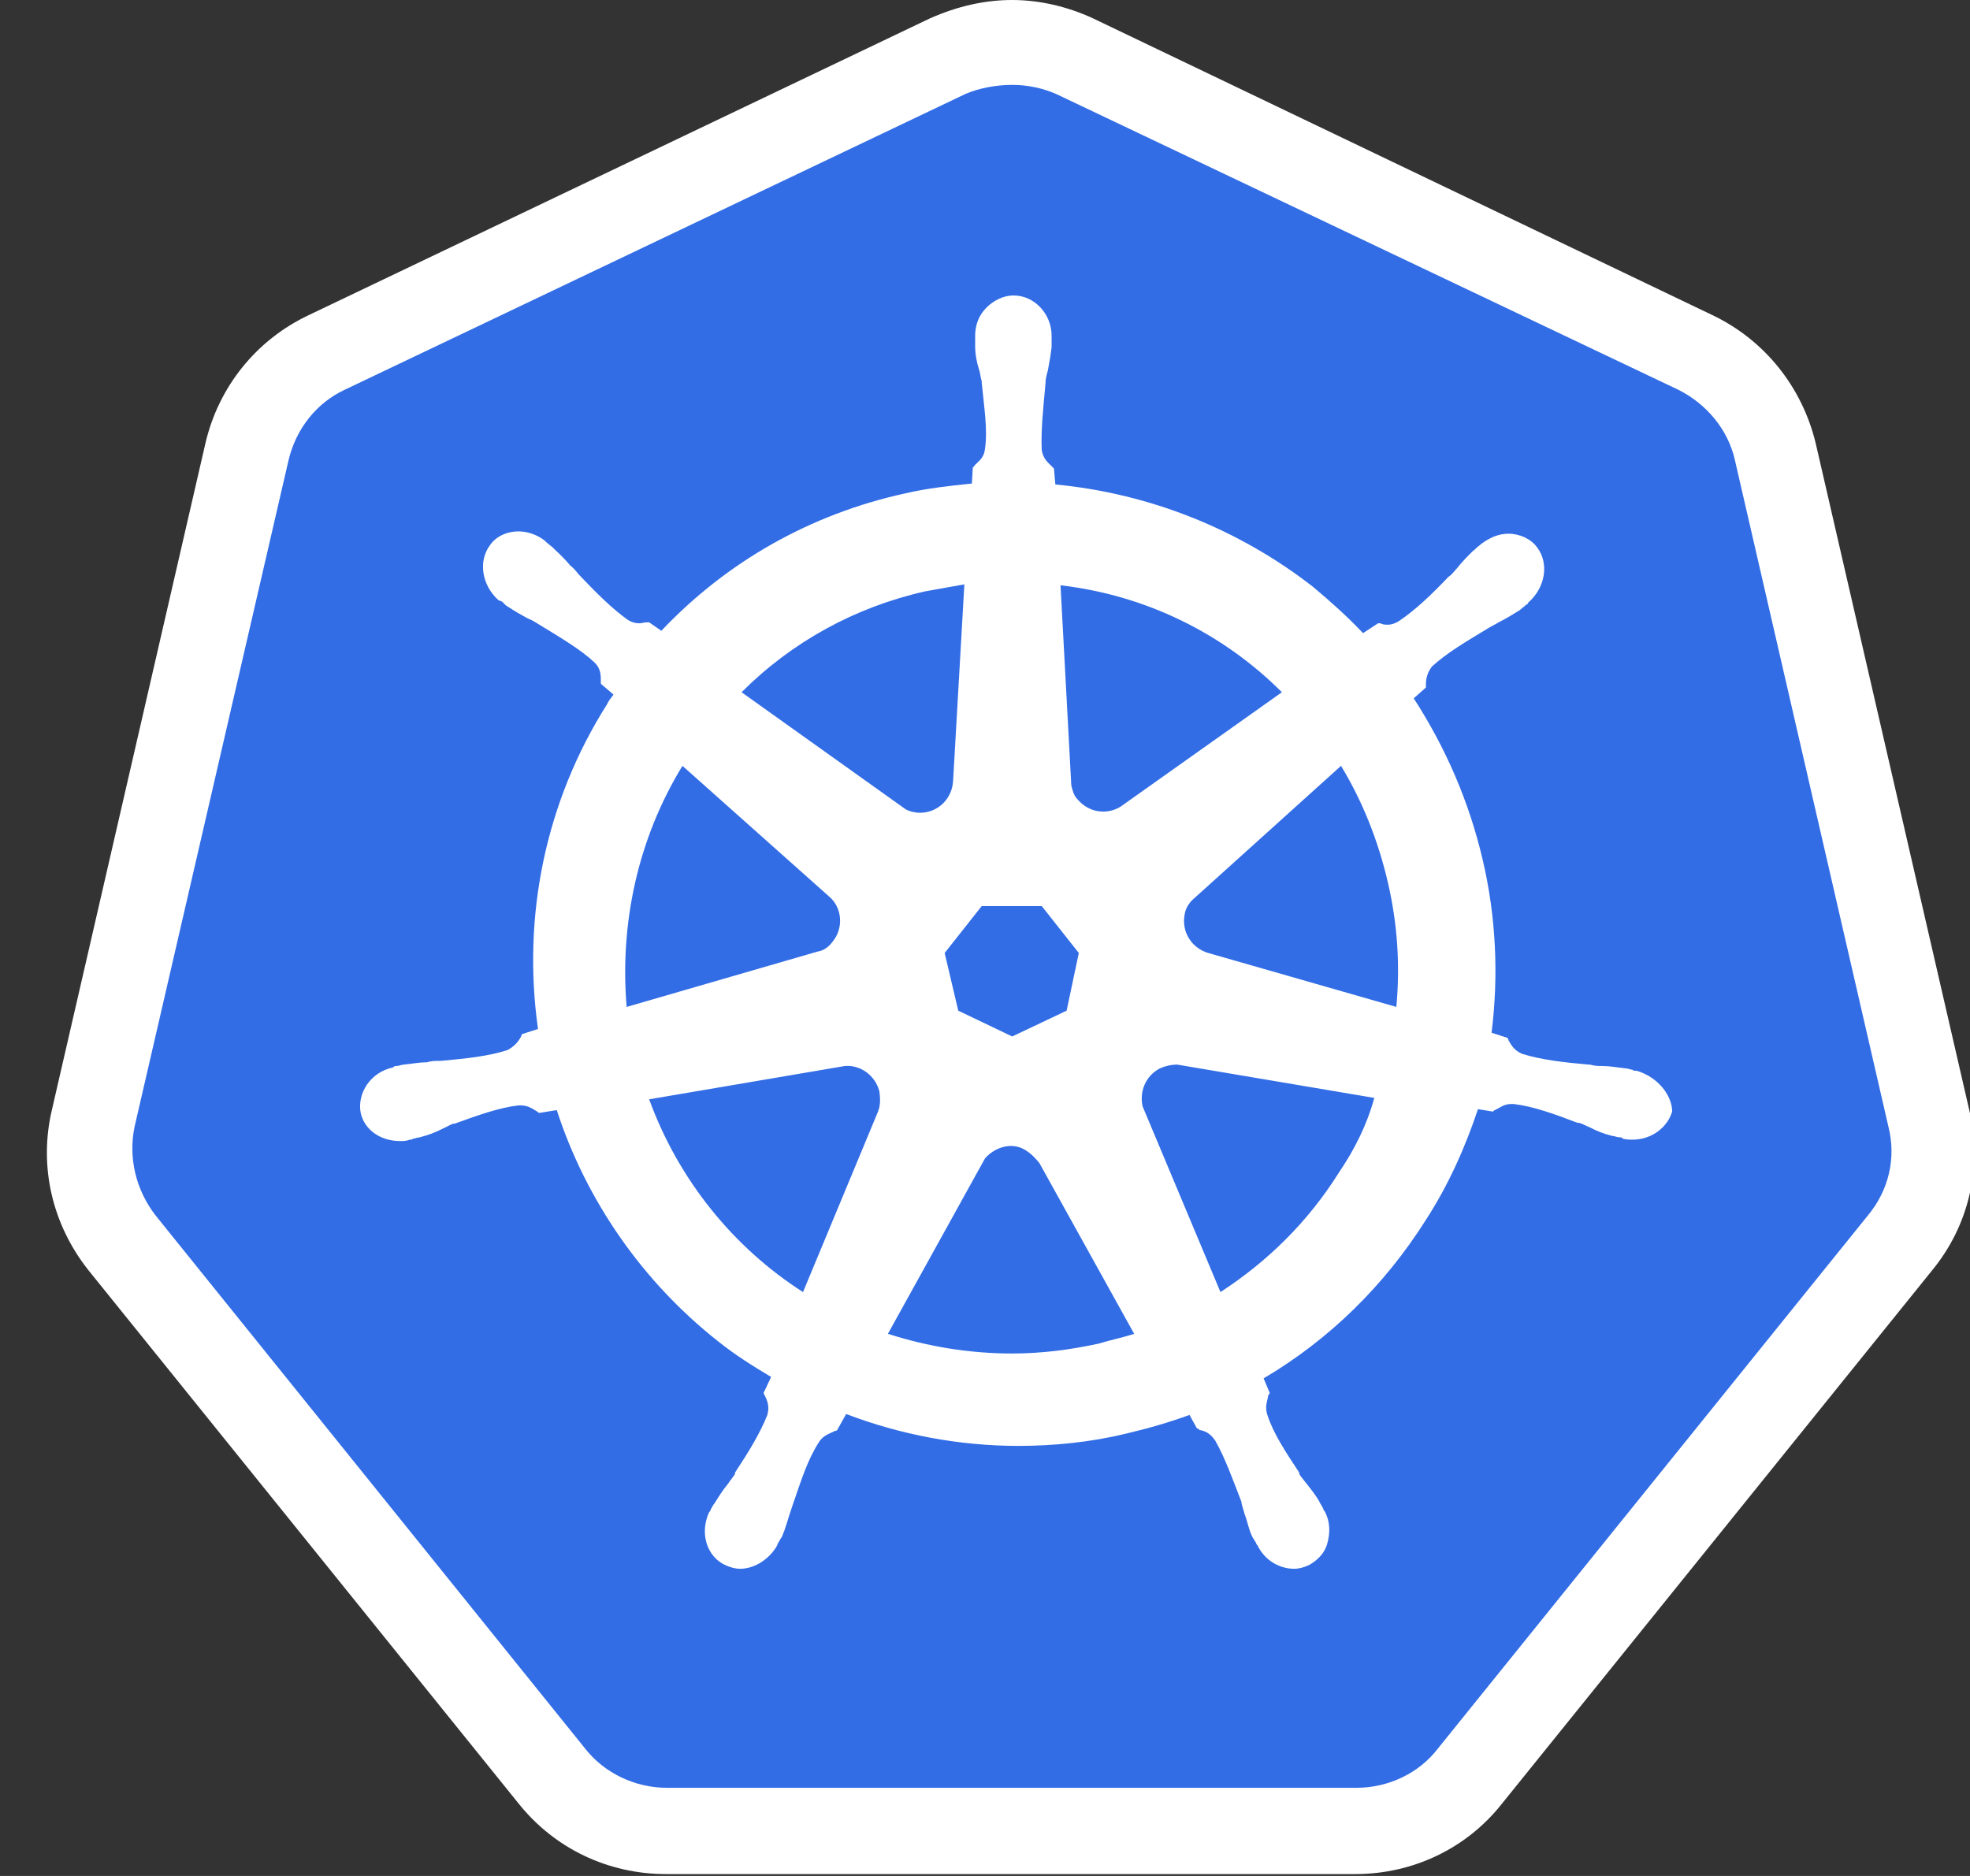 <?xml version="1.0" encoding="UTF-8" standalone="no"?>
<svg width="42px" height="40px" viewBox="0 0 42 40" version="1.1" xmlns="http://www.w3.org/2000/svg" xmlns:xlink="http://www.w3.org/1999/xlink">
    <rect x="0" y="0" width="42" height="40" fill="#333333" stroke="none"/>
    <!-- Generator: Sketch 3.6.1 (26313) - http://www.bohemiancoding.com/sketch -->
    <title>Slice 1</title>
    <desc>Created with Sketch.</desc>
    <defs></defs>
    <g id="Page-1" stroke="none" stroke-width="1" fill="none" fill-rule="evenodd">
        <g id="logo" transform="translate(1, 0)">
            <path d="M13.2,39.08 C12.26,39.08 11.37,38.67 10.76,37.9 L1.57,26.5 C0.97,25.74 0.73,24.77 0.97,23.83 L4.25,9.6 C4.46,8.66 5.09,7.9 5.96,7.48 L19.24,1.13 C19.66,0.92 20.14,0.82 20.61,0.82 C21.08,0.82 21.55,0.92 21.97,1.13 L35.26,7.45 C36.12,7.87 36.76,8.63 36.97,9.57 L40.25,23.8 C40.46,24.75 40.25,25.72 39.64,26.48 L30.45,37.88 C29.85,38.61 28.96,39.06 28.01,39.06 L13.2,39.08 L13.2,39.08 Z" id="Shape" fill="#326DE6"></path>
            <path d="M38.82,25.92 L29.65,37.29 C29.25,37.81 28.6,38.12 27.92,38.12 L13.22,38.12 C12.54,38.12 11.89,37.81 11.48,37.29 L2.32,25.92 C1.9,25.38 1.73,24.69 1.87,24.02 L5.15,9.82 C5.31,9.14 5.75,8.59 6.35,8.31 L19.59,2 C19.9,1.87 20.26,1.81 20.58,1.81 C20.91,1.81 21.24,1.88 21.53,2.01 L34.78,8.31 C35.4,8.62 35.85,9.18 35.99,9.82 L39.26,24.02 C39.43,24.69 39.27,25.38 38.82,25.92 M40.98,23.65 L37.71,9.45 C37.42,8.25 36.62,7.25 35.51,6.72 L22.3,0.39 C21.76,0.14 21.16,0 20.58,0 C20,0 19.42,0.13 18.83,0.39 L5.58,6.72 C4.46,7.25 3.66,8.25 3.38,9.45 L0.11,23.65 C-0.18,24.86 0.11,26.11 0.89,27.09 L10.06,38.46 C10.82,39.41 11.96,39.96 13.2,39.96 L27.89,39.96 C29.13,39.96 30.27,39.41 31.02,38.46 L40.19,27.09 C40.98,26.13 41.27,24.88 40.98,23.65" id="Shape" fill="#FFFFFF"></path>
            <path d="M27.54,25.01 C26.88,26.06 26.02,26.9 25.02,27.55 L23.36,23.59 C23.29,23.28 23.42,22.94 23.73,22.78 C23.84,22.73 23.97,22.7 24.1,22.7 L28.3,23.41 C28.14,23.99 27.88,24.51 27.54,25.01 L27.54,25.01 Z M22.42,28.65 C21.82,28.78 21.21,28.86 20.58,28.86 C19.66,28.86 18.77,28.71 17.93,28.44 L20,24.7 C20.21,24.46 20.56,24.35 20.84,24.51 C20.98,24.59 21.08,24.7 21.16,24.8 L23.18,28.44 C22.94,28.52 22.68,28.57 22.42,28.65 L22.42,28.65 Z M12.84,23.44 L17.01,22.73 C17.35,22.7 17.67,22.94 17.75,23.28 C17.77,23.44 17.77,23.57 17.72,23.7 L16.12,27.55 C14.65,26.61 13.47,25.17 12.84,23.44 L12.84,23.44 Z M13.55,16.33 L16.67,19.11 C16.96,19.35 16.99,19.79 16.75,20.08 C16.67,20.19 16.56,20.27 16.43,20.29 L12.36,21.47 C12.21,19.69 12.6,17.88 13.55,16.33 L13.55,16.33 Z M18.72,12.61 C19.01,12.56 19.27,12.51 19.56,12.46 L19.32,16.65 C19.3,17.02 19.01,17.33 18.61,17.33 C18.51,17.33 18.38,17.3 18.3,17.25 L14.81,14.76 C15.88,13.69 17.22,12.95 18.72,12.61 L18.72,12.61 Z M26.33,14.76 L22.89,17.2 C22.6,17.38 22.21,17.33 21.97,17.04 C21.89,16.96 21.87,16.86 21.84,16.75 L21.61,12.48 C23.42,12.69 25.07,13.5 26.33,14.76 L26.33,14.76 Z M28.59,18.82 C28.8,19.72 28.85,20.61 28.77,21.47 L24.76,20.32 C24.39,20.21 24.18,19.85 24.26,19.48 C24.28,19.37 24.34,19.27 24.42,19.19 L27.59,16.33 C28.04,17.07 28.38,17.91 28.59,18.82 L28.59,18.82 Z M21.74,21.55 L20.58,22.1 L19.43,21.55 L19.14,20.32 L19.93,19.32 L21.21,19.32 L22,20.32 L21.74,21.55 L21.74,21.55 Z M33.89,22.83 C33.87,22.83 33.87,22.83 33.89,22.83 L33.87,22.83 C33.84,22.83 33.81,22.83 33.81,22.81 C33.76,22.81 33.71,22.78 33.66,22.78 C33.47,22.76 33.32,22.73 33.16,22.73 C33.08,22.73 33,22.73 32.9,22.7 L32.87,22.7 C32.32,22.65 31.87,22.6 31.45,22.47 C31.27,22.39 31.22,22.28 31.16,22.18 C31.16,22.15 31.14,22.15 31.14,22.13 L30.8,22.02 C30.95,20.82 30.9,19.56 30.61,18.33 C30.32,17.09 29.82,15.94 29.14,14.89 L29.4,14.66 L29.4,14.6 C29.4,14.47 29.43,14.34 29.53,14.21 C29.85,13.92 30.24,13.69 30.72,13.4 C30.8,13.35 30.87,13.32 30.95,13.27 C31.11,13.19 31.24,13.11 31.4,13.01 C31.43,12.98 31.48,12.95 31.53,12.9 C31.56,12.88 31.58,12.88 31.58,12.85 C31.95,12.53 32.03,12.01 31.77,11.67 C31.64,11.49 31.4,11.38 31.16,11.38 C30.95,11.38 30.77,11.46 30.59,11.59 L30.53,11.64 C30.48,11.67 30.45,11.72 30.4,11.75 C30.27,11.88 30.17,11.98 30.06,12.12 C30.01,12.17 29.96,12.25 29.88,12.3 C29.51,12.69 29.17,13.01 28.83,13.24 C28.75,13.29 28.67,13.32 28.59,13.32 C28.54,13.32 28.48,13.32 28.43,13.29 L28.38,13.29 L28.06,13.5 C27.72,13.14 27.36,12.82 26.99,12.51 C25.41,11.28 23.5,10.52 21.5,10.33 L21.47,9.99 L21.42,9.94 C21.34,9.86 21.24,9.78 21.21,9.6 C21.19,9.18 21.24,8.71 21.29,8.18 L21.29,8.16 C21.29,8.08 21.32,7.97 21.34,7.9 C21.37,7.74 21.4,7.58 21.42,7.4 L21.42,7.16 C21.42,6.69 21.05,6.3 20.61,6.3 C20.4,6.3 20.19,6.4 20.03,6.56 C19.87,6.72 19.79,6.93 19.79,7.16 L19.79,7.37 C19.79,7.55 19.82,7.71 19.87,7.87 C19.9,7.95 19.9,8.03 19.93,8.13 L19.93,8.16 C19.98,8.68 20.06,9.15 20,9.57 C19.98,9.76 19.87,9.83 19.79,9.91 C19.77,9.94 19.77,9.94 19.74,9.97 L19.72,10.31 C19.24,10.36 18.77,10.41 18.3,10.52 C16.28,10.96 14.49,11.98 13.1,13.45 L12.84,13.27 L12.78,13.27 C12.73,13.27 12.68,13.29 12.63,13.29 C12.55,13.29 12.47,13.27 12.39,13.22 C12.05,12.98 11.71,12.64 11.34,12.25 C11.29,12.19 11.24,12.12 11.16,12.06 C11.05,11.93 10.95,11.83 10.81,11.7 C10.79,11.67 10.74,11.64 10.68,11.59 C10.66,11.56 10.63,11.56 10.63,11.54 C10.47,11.41 10.26,11.33 10.05,11.33 C9.82,11.33 9.58,11.43 9.45,11.62 C9.19,11.96 9.27,12.48 9.63,12.8 C9.66,12.8 9.66,12.82 9.69,12.82 C9.74,12.85 9.76,12.9 9.82,12.93 C9.97,13.03 10.11,13.11 10.26,13.19 C10.34,13.22 10.42,13.27 10.5,13.32 C10.97,13.61 11.37,13.84 11.68,14.13 C11.81,14.26 11.81,14.4 11.81,14.53 L11.81,14.58 L12.08,14.81 C12.02,14.89 11.97,14.95 11.94,15.02 C10.63,17.09 10.13,19.53 10.47,21.94 L10.13,22.05 C10.13,22.07 10.11,22.07 10.11,22.1 C10.05,22.21 9.97,22.31 9.82,22.39 C9.42,22.52 8.95,22.57 8.4,22.62 L8.37,22.62 C8.29,22.62 8.19,22.62 8.11,22.65 C7.95,22.65 7.8,22.68 7.61,22.7 C7.56,22.7 7.51,22.73 7.45,22.73 C7.43,22.73 7.4,22.73 7.38,22.76 C6.9,22.86 6.61,23.31 6.69,23.73 C6.77,24.09 7.11,24.33 7.53,24.33 C7.61,24.33 7.66,24.33 7.74,24.3 C7.77,24.3 7.8,24.3 7.8,24.28 C7.85,24.28 7.9,24.25 7.95,24.25 C8.14,24.2 8.27,24.15 8.43,24.07 C8.5,24.04 8.58,23.99 8.66,23.96 L8.69,23.96 C9.19,23.78 9.63,23.62 10.05,23.57 L10.11,23.57 C10.26,23.57 10.37,23.65 10.45,23.7 C10.47,23.7 10.47,23.73 10.5,23.73 L10.87,23.67 C11.5,25.61 12.71,27.34 14.31,28.6 C14.67,28.89 15.04,29.12 15.44,29.36 L15.28,29.7 C15.28,29.73 15.3,29.73 15.3,29.75 C15.36,29.86 15.41,29.99 15.36,30.17 C15.2,30.57 14.96,30.96 14.67,31.4 L14.67,31.43 C14.62,31.51 14.57,31.56 14.52,31.64 C14.41,31.77 14.33,31.9 14.23,32.06 C14.2,32.09 14.18,32.14 14.15,32.19 C14.15,32.22 14.12,32.24 14.12,32.24 C13.91,32.69 14.07,33.19 14.46,33.37 C14.57,33.42 14.67,33.45 14.78,33.45 C15.09,33.45 15.41,33.24 15.57,32.95 C15.57,32.93 15.59,32.9 15.59,32.9 C15.62,32.85 15.65,32.79 15.67,32.77 C15.75,32.58 15.78,32.45 15.83,32.3 C15.86,32.22 15.88,32.14 15.91,32.06 C16.09,31.54 16.22,31.12 16.46,30.75 C16.56,30.59 16.7,30.57 16.8,30.51 C16.83,30.51 16.83,30.51 16.85,30.49 L17.04,30.15 C18.19,30.59 19.45,30.83 20.71,30.83 C21.47,30.83 22.26,30.75 23,30.57 C23.47,30.46 23.92,30.33 24.36,30.17 L24.52,30.46 C24.55,30.46 24.55,30.46 24.57,30.49 C24.7,30.51 24.81,30.57 24.91,30.72 C25.12,31.09 25.28,31.54 25.47,32.03 L25.47,32.06 C25.49,32.14 25.52,32.22 25.54,32.3 C25.6,32.45 25.62,32.61 25.7,32.77 L25.78,32.9 C25.78,32.93 25.81,32.95 25.81,32.95 C25.96,33.27 26.28,33.45 26.59,33.45 C26.7,33.45 26.8,33.42 26.91,33.37 C27.09,33.27 27.25,33.11 27.3,32.9 C27.36,32.69 27.36,32.45 27.25,32.24 C27.25,32.22 27.22,32.22 27.22,32.19 C27.2,32.14 27.17,32.09 27.15,32.06 C27.07,31.9 26.96,31.77 26.86,31.64 C26.8,31.56 26.75,31.51 26.7,31.43 L26.7,31.4 C26.41,30.96 26.15,30.57 26.02,30.17 C25.96,29.99 26.02,29.88 26.04,29.75 C26.04,29.73 26.07,29.73 26.07,29.7 L25.94,29.39 C27.33,28.57 28.51,27.42 29.4,26.01 C29.88,25.27 30.24,24.46 30.51,23.65 L30.82,23.7 C30.85,23.7 30.85,23.67 30.87,23.67 C30.98,23.62 31.06,23.54 31.22,23.54 L31.27,23.54 C31.69,23.59 32.13,23.75 32.63,23.94 L32.66,23.94 C32.74,23.96 32.82,24.01 32.9,24.04 C33.05,24.12 33.18,24.17 33.37,24.22 C33.42,24.22 33.47,24.25 33.53,24.25 C33.55,24.25 33.58,24.25 33.6,24.28 C33.68,24.3 33.74,24.3 33.81,24.3 C34.21,24.3 34.55,24.04 34.65,23.7 C34.65,23.38 34.37,22.97 33.89,22.83 L33.89,22.83 Z" id="Shape" fill="#FFFFFF"></path>
        </g>
    </g>
</svg>